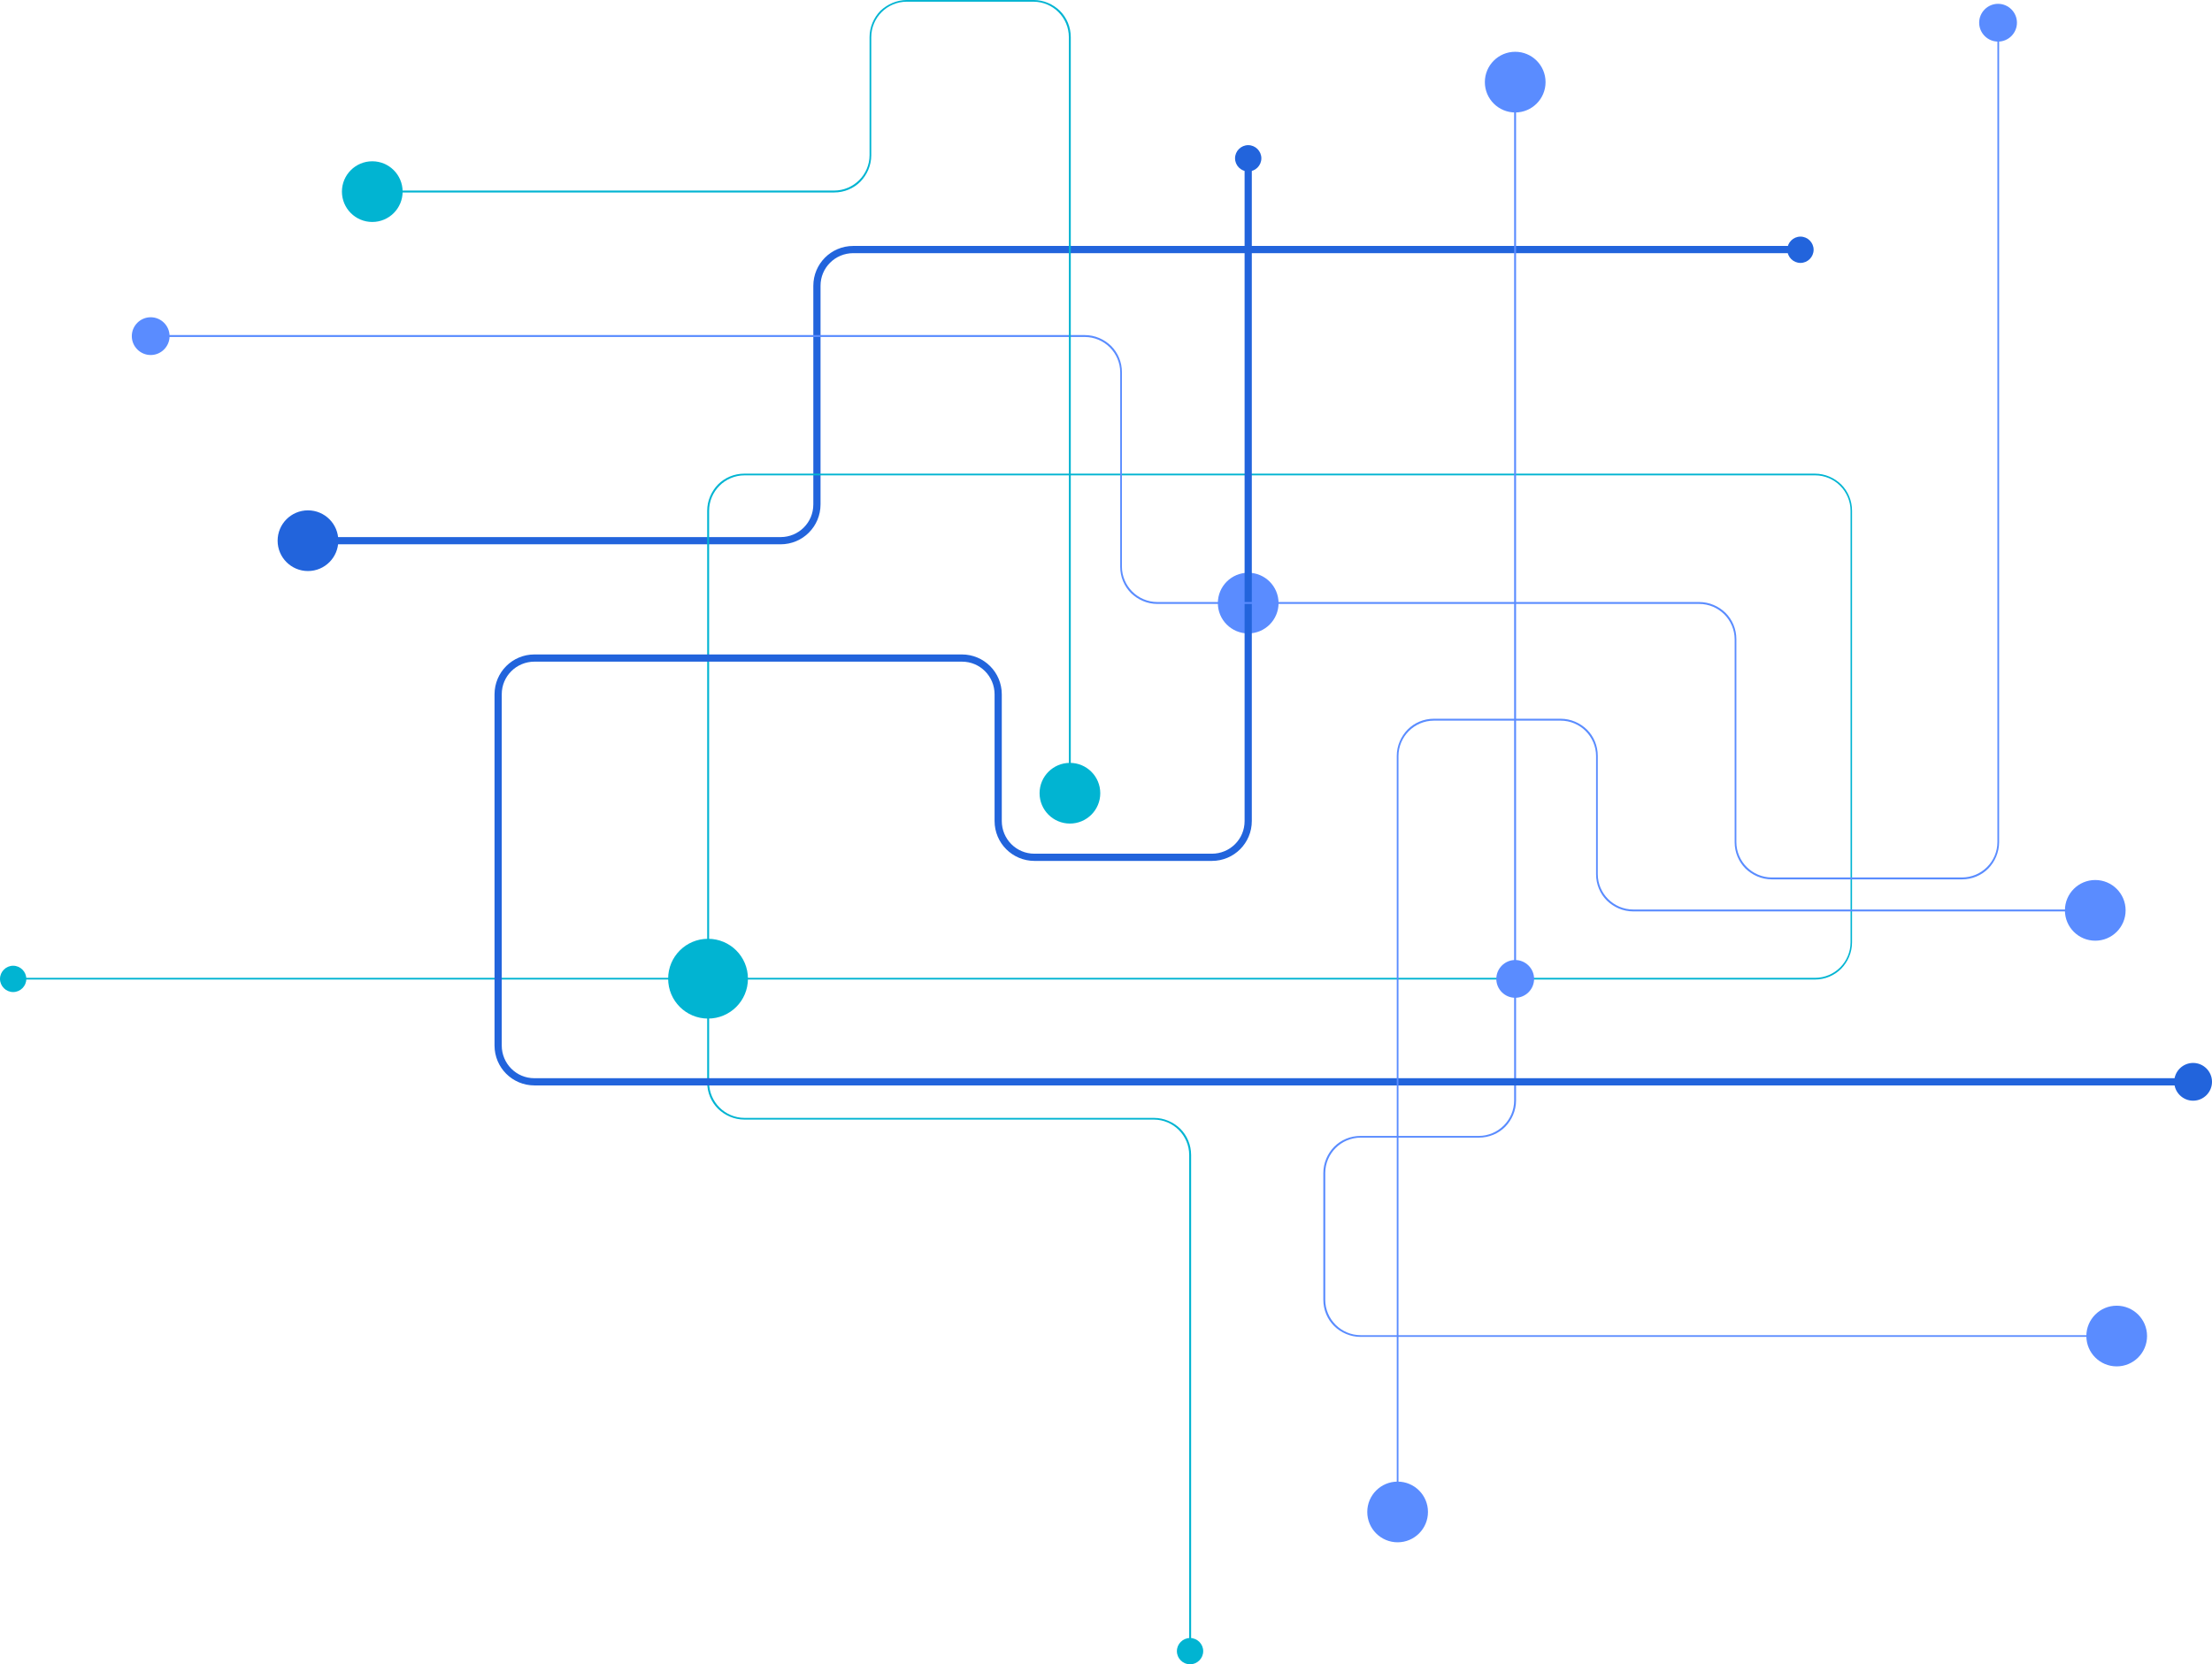<?xml version="1.0" encoding="UTF-8"?>
<svg id="Layer_1" xmlns="http://www.w3.org/2000/svg" xmlns:xodm="http://www.corel.com/coreldraw/odm/2003" version="1.1" viewBox="0 0 1042.2 784.3">
  <!-- Generator: Adobe Illustrator 29.8.1, SVG Export Plug-In . SVG Version: 2.1.1 Build 2)  -->
  <defs>
    <style>
      .st0, .st1 {
        fill: #5a8cff;
      }

      .st1, .st2, .st3 {
        fill-rule: evenodd;
      }

      .st4, .st2 {
        fill: #2264dc;
      }

      .st3, .st5 {
        fill: #01b4d2;
      }
    </style>
  </defs>
  <g id="Layer_x5F_1">
    <g id="_2169605774784">
      <path class="st4" d="M145.1,253.1h222.7c4.2,0,8.1-1.7,10.9-4.5,2.8-2.8,4.5-6.6,4.5-10.9v-103c0-5.2,2.1-9.9,5.5-13.3,3.4-3.4,8.1-5.5,13.3-5.5h446.3v3.4h-446.3c-4.2,0-8.1,1.7-10.9,4.5-2.8,2.8-4.5,6.6-4.5,10.9v103c0,5.2-2.1,9.9-5.5,13.3-3.4,3.4-8.1,5.5-13.3,5.5h-222.7v-3.4h0Z"/>
      <path class="st5" d="M6.2,460.8h327v-220.1c0-4.8,2-9.2,5.1-12.4,3.2-3.2,7.6-5.1,12.4-5.1h504.4c4.8,0,9.2,2,12.4,5.1,3.2,3.2,5.1,7.6,5.1,12.4v203.4c0,4.8-2,9.2-5.1,12.4-3.2,3.2-7.6,5.1-12.4,5.1H334.1v48.5c0,4.6,1.9,8.8,4.9,11.8s7.2,4.9,11.8,4.9h192.9c4.8,0,9.2,2,12.4,5.1,3.2,3.2,5.1,7.6,5.1,12.4v233.7h-.9v-233.7c0-4.6-1.9-8.8-4.9-11.8-3-3-7.2-4.9-11.8-4.9h-192.9c-4.8,0-9.2-2-12.4-5.1-3.2-3.2-5.1-7.6-5.1-12.4v-48.5H6.2v-.9h0ZM334.1,460.8h521.1c4.6,0,8.8-1.9,11.8-4.9,3-3,4.9-7.2,4.9-11.8v-203.4c0-4.6-1.9-8.8-4.9-11.8-3-3-7.2-4.9-11.8-4.9h-504.4c-4.6,0-8.8,1.9-11.8,4.9-3,3-4.9,7.2-4.9,11.8v220.1h0Z"/>
      <path class="st3" d="M6.2,467.5c3.4,0,6.2-2.8,6.2-6.2s-2.8-6.2-6.2-6.2-6.2,2.8-6.2,6.2,2.8,6.2,6.2,6.2Z"/>
      <path class="st3" d="M560.7,784.3c3.4,0,6.2-2.8,6.2-6.2s-2.8-6.2-6.2-6.2-6.2,2.8-6.2,6.2,2.8,6.2,6.2,6.2Z"/>
      <path class="st0" d="M997.3,630h-356.3c-4.8,0-9.2-2-12.4-5.1-3.2-3.2-5.1-7.6-5.1-12.4v-59.7c0-4.8,2-9.2,5.1-12.4,3.2-3.2,7.6-5.1,12.4-5.1h55.7c4.6,0,8.8-1.9,11.8-4.9,3-3,4.9-7.2,4.9-11.8V38.6h.9v480c0,4.8-2,9.2-5.1,12.4-3.2,3.2-7.6,5.1-12.4,5.1h-55.7c-4.6,0-8.8,1.9-11.8,4.9-3,3-4.9,7.2-4.9,11.8v59.7c0,4.6,1.9,8.8,4.9,11.8s7.2,4.9,11.8,4.9h356.3v.9Z"/>
      <path class="st1" d="M997.3,643.9c7.9,0,14.3-6.4,14.3-14.3s-6.4-14.3-14.3-14.3-14.3,6.4-14.3,14.3,6.4,14.3,14.3,14.3Z"/>
      <path class="st1" d="M713.9,53c7.9,0,14.3-6.4,14.3-14.3s-6.4-14.3-14.3-14.3-14.3,6.4-14.3,14.3,6.4,14.3,14.3,14.3Z"/>
      <path class="st1" d="M713.9,470.2c4.9,0,8.9-4,8.9-8.9s-4-8.9-8.9-8.9-8.9,4-8.9,8.9,4,8.9,8.9,8.9Z"/>
      <path class="st2" d="M145.1,269.1c7.9,0,14.3-6.4,14.3-14.3s-6.4-14.3-14.3-14.3-14.3,6.4-14.3,14.3,6.4,14.3,14.3,14.3Z"/>
      <path class="st2" d="M848.3,123.9c3.4,0,6.2-2.8,6.2-6.2s-2.8-6.2-6.2-6.2-6.2,2.8-6.2,6.2,2.8,6.2,6.2,6.2Z"/>
      <path class="st1" d="M588.1,298.5c7.9,0,14.3-6.4,14.3-14.3s-6.4-14.3-14.3-14.3-14.3,6.4-14.3,14.3,6.4,14.3,14.3,14.3Z"/>
      <path class="st4" d="M1033.3,511.5H251.8c-5.2,0-9.9-2.1-13.3-5.5-3.4-3.4-5.5-8.1-5.5-13.3v-165.5c0-5.2,2.1-9.9,5.5-13.3,3.4-3.4,8.1-5.5,13.3-5.5h201.4c5.2,0,9.9,2.1,13.3,5.5,3.4,3.4,5.5,8.1,5.5,13.3v59.7c0,4.2,1.7,8.1,4.5,10.9s6.6,4.5,10.9,4.5h83.6c4.2,0,8.1-1.7,10.9-4.5,2.8-2.8,4.5-6.6,4.5-10.9V74.6h3.4v312.3c0,5.2-2.1,9.9-5.5,13.3-3.4,3.4-8.1,5.5-13.3,5.5h-83.6c-5.2,0-9.9-2.1-13.3-5.5-3.4-3.4-5.5-8.1-5.5-13.3v-59.7c0-4.2-1.7-8.1-4.5-10.9s-6.6-4.5-10.9-4.5h-201.4c-4.2,0-8.1,1.7-10.9,4.5-2.8,2.8-4.5,6.6-4.5,10.9v165.5c0,4.2,1.7,8.1,4.5,10.9,2.8,2.8,6.6,4.5,10.9,4.5h781.5v3.4h0Z"/>
      <path class="st2" d="M588.1,80.8c3.4,0,6.2-2.8,6.2-6.2s-2.8-6.2-6.2-6.2-6.2,2.8-6.2,6.2,2.8,6.2,6.2,6.2Z"/>
      <path class="st2" d="M1033.3,518.7c4.9,0,8.9-4,8.9-8.9s-4-8.9-8.9-8.9-8.9,4-8.9,8.9,4,8.9,8.9,8.9Z"/>
      <path class="st0" d="M941.9,10.7v386.2c0,4.8-2,9.2-5.1,12.4-3.2,3.2-7.6,5.1-12.4,5.1h-89.6c-4.8,0-9.2-2-12.4-5.1-3.2-3.2-5.1-7.6-5.1-12.4v-95.6c0-4.6-1.9-8.8-4.9-11.8-3-3-7.2-4.9-11.8-4.9h-255.3c-4.8,0-9.2-2-12.4-5.1-3.2-3.2-5.1-7.6-5.1-12.4v-91.6c0-4.6-1.9-8.8-4.9-11.8-3-3-7.2-4.9-11.8-4.9H71v-.9h440.1c4.8,0,9.2,2,12.4,5.1,3.2,3.2,5.1,7.6,5.1,12.4v91.6c0,4.6,1.9,8.8,4.9,11.8,3,3,7.2,4.9,11.8,4.9h255.3c4.8,0,9.2,2,12.4,5.1,3.2,3.2,5.1,7.6,5.1,12.4v95.6c0,4.6,1.9,8.8,4.9,11.8,3,3,7.2,4.9,11.8,4.9h89.6c4.6,0,8.8-1.9,11.8-4.9,3-3,4.9-7.2,4.9-11.8V10.7h.9Z"/>
      <path class="st1" d="M71,167.3c4.9,0,8.9-4,8.9-8.9s-4-8.9-8.9-8.9-8.9,4-8.9,8.9,4,8.9,8.9,8.9Z"/>
      <path class="st1" d="M941.4,19.6c4.9,0,8.9-4,8.9-8.9s-4-8.9-8.9-8.9-8.9,4-8.9,8.9,4,8.9,8.9,8.9Z"/>
      <path class="st3" d="M333.6,480c10.4,0,18.8-8.4,18.8-18.8s-8.4-18.8-18.8-18.8-18.8,8.4-18.8,18.8,8.4,18.8,18.8,18.8Z"/>
      <path class="st0" d="M658.1,712.5v-356.3c0-4.8,2-9.2,5.1-12.4,3.2-3.2,7.6-5.1,12.4-5.1h59.7c4.8,0,9.2,2,12.4,5.1,3.2,3.2,5.1,7.6,5.1,12.4v55.7c0,4.6,1.9,8.8,4.9,11.8,3,3,7.2,4.9,11.8,4.9h217.8v.9h-217.8c-4.8,0-9.2-2-12.4-5.1-3.2-3.2-5.1-7.6-5.1-12.4v-55.7c0-4.6-1.9-8.8-4.9-11.8-3-3-7.2-4.9-11.8-4.9h-59.7c-4.6,0-8.8,1.9-11.8,4.9-3,3-4.9,7.2-4.9,11.8v356.3h-.9Z"/>
      <path class="st1" d="M644.2,712.5c0,7.9,6.4,14.3,14.3,14.3s14.3-6.4,14.3-14.3-6.4-14.3-14.3-14.3-14.3,6.4-14.3,14.3Z"/>
      <path class="st1" d="M972.9,429c0,7.9,6.4,14.3,14.3,14.3s14.3-6.4,14.3-14.3-6.4-14.3-14.3-14.3-14.3,6.4-14.3,14.3Z"/>
      <path class="st5" d="M503.6,373.8V17.5c0-4.6-1.9-8.8-4.9-11.8-3-3-7.2-4.9-11.8-4.9h-59.7c-4.6,0-8.8,1.9-11.8,4.9-3,3-4.9,7.2-4.9,11.8v55.7c0,4.8-2,9.2-5.1,12.4-3.2,3.2-7.6,5.1-12.4,5.1h-217.8v-.9h217.8c4.6,0,8.8-1.9,11.8-4.9,3-3,4.9-7.2,4.9-11.8V17.5c0-4.8,2-9.2,5.1-12.4C418.1,2,422.5,0,427.3,0h59.7c4.8,0,9.2,2,12.4,5.1,3.2,3.2,5.1,7.6,5.1,12.4v356.3h-.9Z"/>
      <path class="st3" d="M518.4,373.8c0,7.9-6.4,14.3-14.3,14.3s-14.3-6.4-14.3-14.3,6.4-14.3,14.3-14.3,14.3,6.4,14.3,14.3Z"/>
      <path class="st3" d="M189.7,90.3c0,7.9-6.4,14.3-14.3,14.3s-14.3-6.4-14.3-14.3,6.4-14.3,14.3-14.3,14.3,6.4,14.3,14.3Z"/>
    </g>
  </g>
</svg>